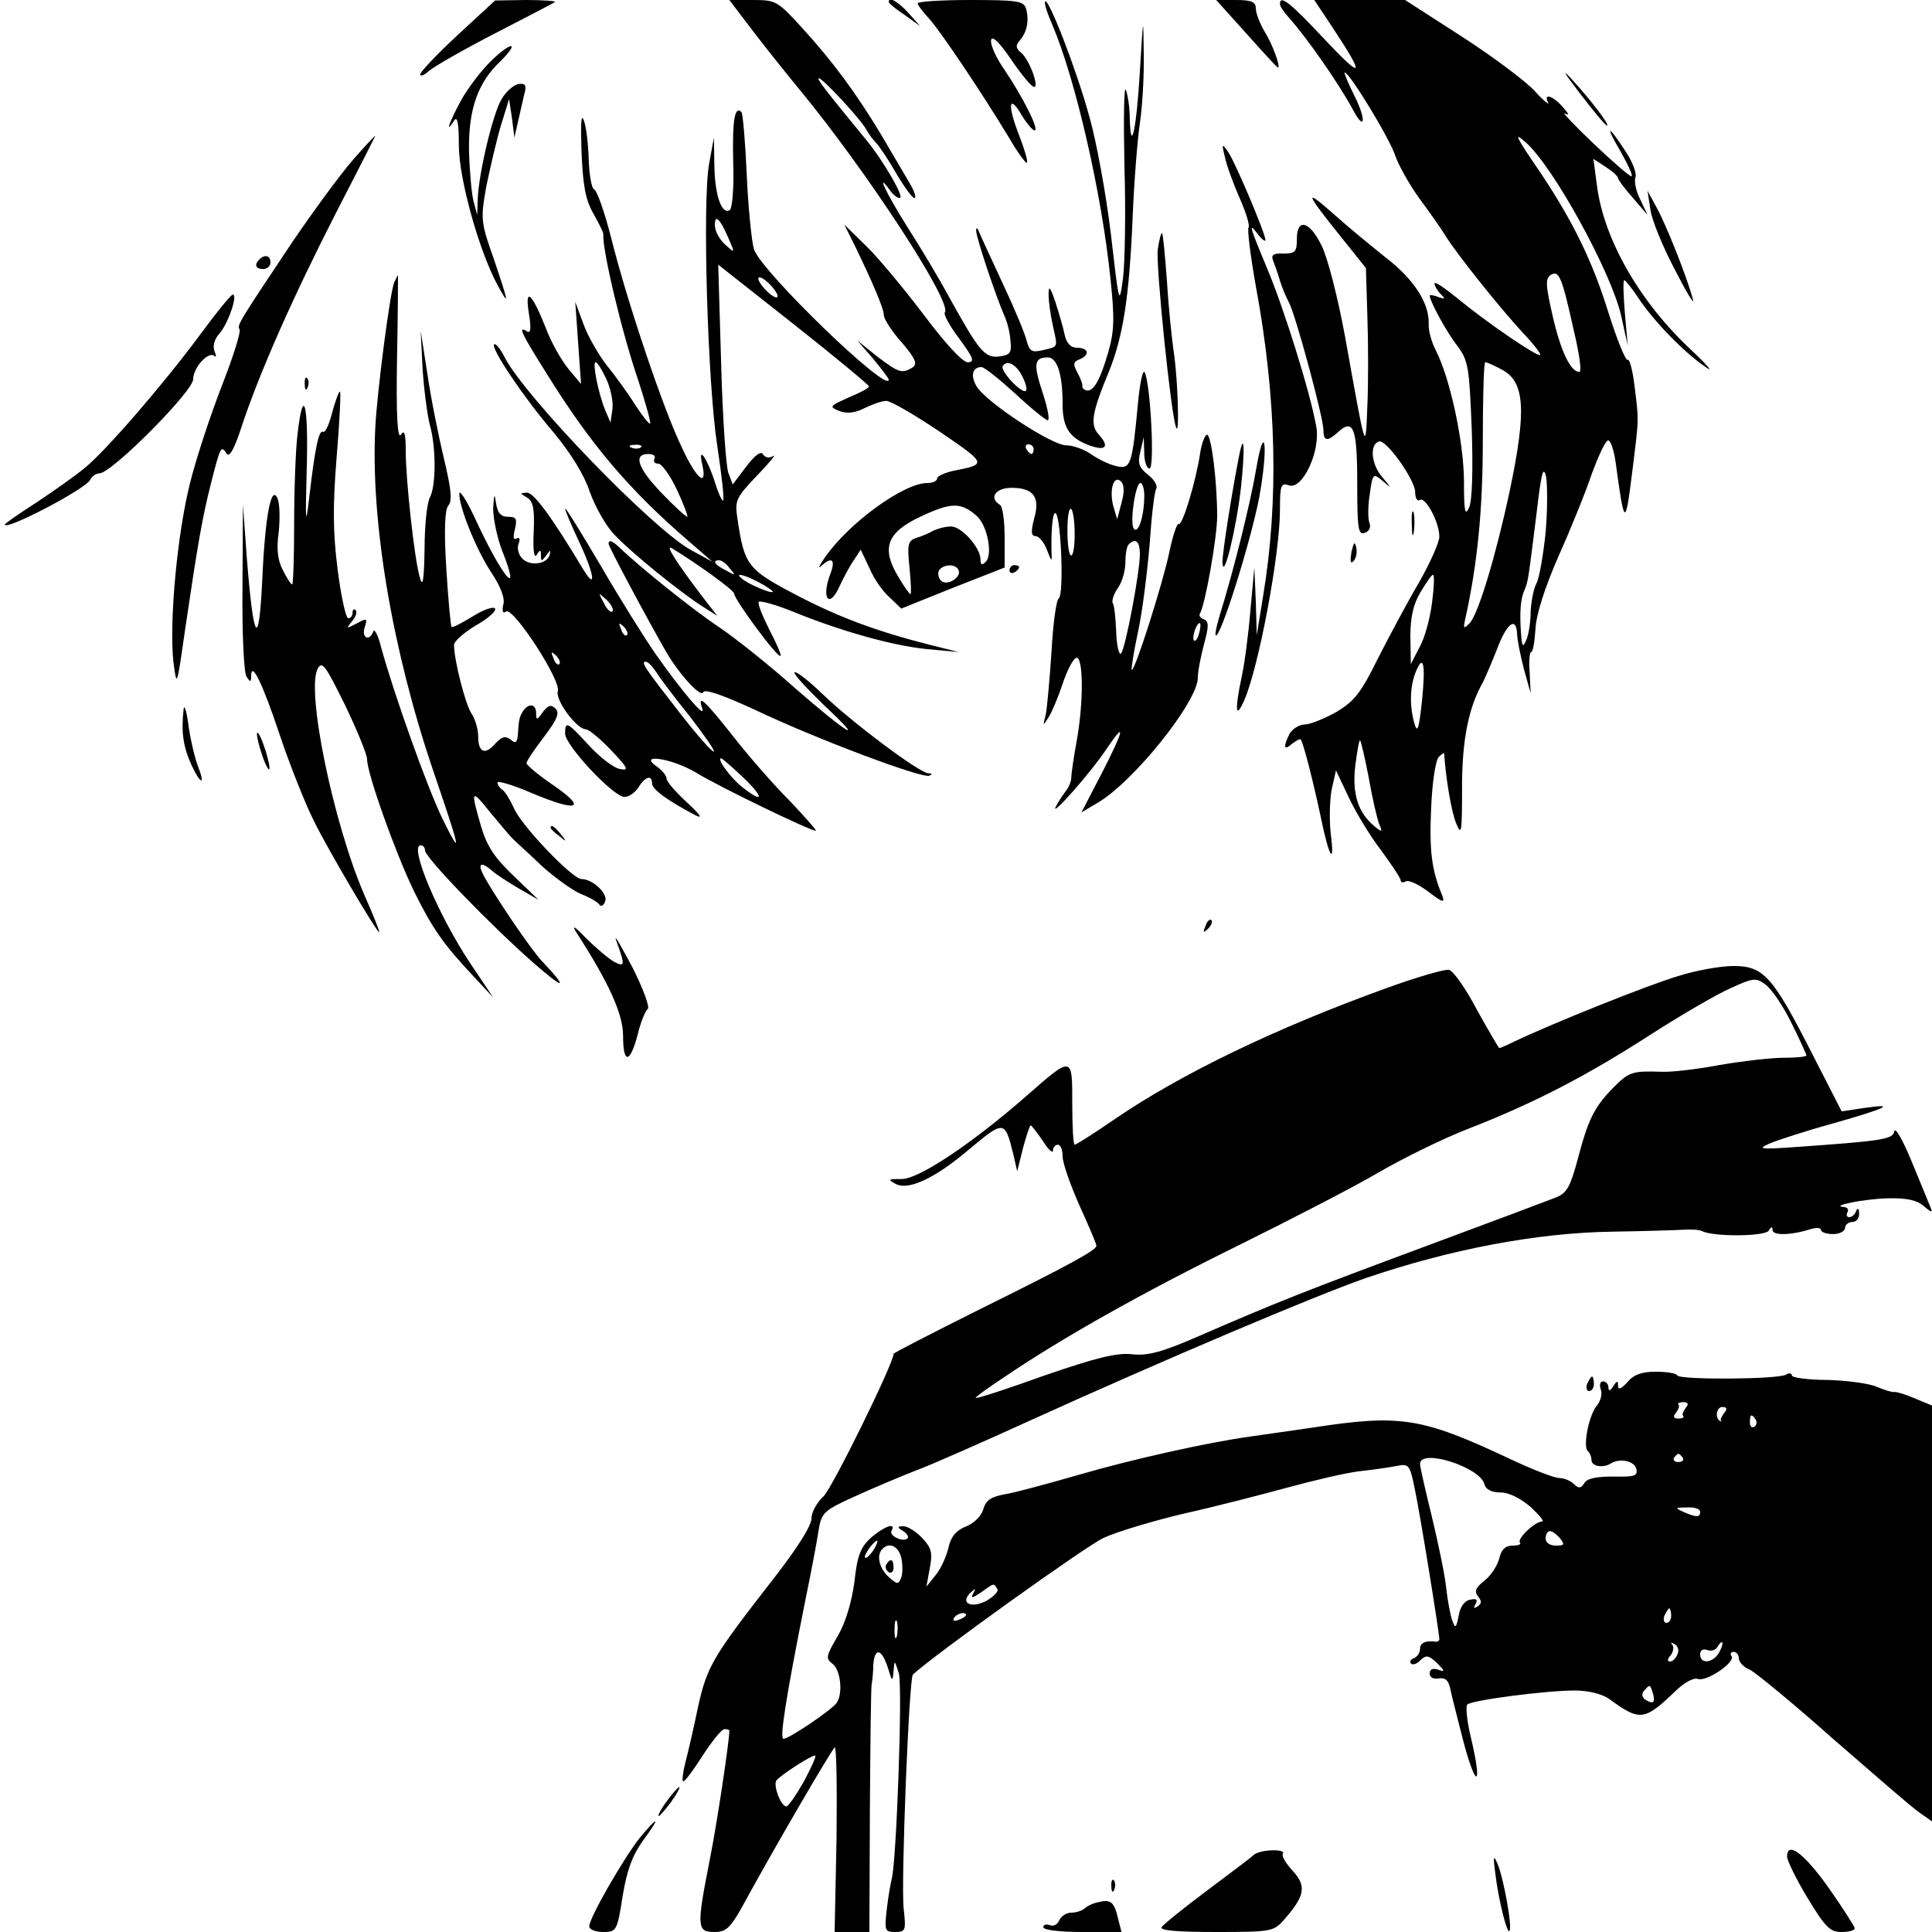 <?xml version="1.0" standalone="no"?>
<!DOCTYPE svg PUBLIC "-//W3C//DTD SVG 20010904//EN"
 "http://www.w3.org/TR/2001/REC-SVG-20010904/DTD/svg10.dtd">
<svg version="1.0" xmlns="http://www.w3.org/2000/svg"
 width="400pt" height="400pt" viewBox="0 0 400 400"
 preserveAspectRatio="xMidYMid meet">
<g transform="translate(0,400) scale(0.1,-0.1)"
fill="#000000" stroke="none">
<path d="M947 3927 c-43 -40 -77 -76 -77 -81 0 -5 8 -2 18 7 10 9 71 44 137
78 66 34 122 63 124 65 2 2 -25 4 -60 4 l-64 -1 -78 -72z"/>
<path d="M1561 3933 c29 -38 71 -90 94 -118 138 -167 319 -444 301 -462 -3 -3
10 -28 30 -54 30 -41 33 -49 17 -49 -11 1 -46 39 -91 99 -41 54 -94 118 -119
142 l-45 44 20 -40 c38 -78 62 -134 62 -148 0 -7 16 -33 37 -56 29 -34 33 -45
22 -52 -22 -13 -28 -11 -73 23 l-41 33 33 -38 c17 -21 32 -40 32 -43 0 -31
-265 225 -279 270 -5 17 -12 87 -15 155 -3 68 -8 126 -11 129 -14 14 -19 -18
-17 -103 2 -53 -2 -96 -7 -100 -17 -10 -31 31 -32 92 l-1 58 -10 -55 c-14 -78
-3 -454 17 -583 9 -60 15 -111 12 -113 -2 -2 -10 15 -17 38 -16 50 -36 78 -26
36 11 -49 -12 -30 -42 35 -39 80 -114 304 -146 432 -14 55 -30 101 -36 103 -5
2 -10 29 -11 60 -1 32 -5 68 -10 82 -6 17 -7 -5 -5 -65 3 -69 8 -99 25 -128
11 -20 21 -39 20 -42 -2 -33 39 -206 73 -304 15 -47 26 -86 24 -88 -2 -2 -16
16 -31 39 -15 24 -42 61 -59 82 -17 22 -39 60 -48 85 l-17 46 6 -85 6 -85 -26
31 c-14 17 -36 55 -47 85 -29 73 -44 86 -35 30 5 -31 4 -42 -4 -37 -19 12 -13
-2 38 -83 94 -152 174 -246 301 -355 l45 -39 -44 24 c-78 42 -344 317 -386
399 -9 18 -19 30 -22 27 -7 -8 59 -107 122 -181 36 -43 64 -88 76 -124 11 -31
34 -72 52 -90 35 -37 135 -118 182 -148 l30 -19 -31 40 c-54 71 -78 109 -63
100 51 -31 129 -87 129 -94 0 -12 90 -134 96 -129 2 3 -9 27 -24 56 -14 28
-24 53 -21 56 3 3 35 -6 70 -20 100 -41 208 -71 279 -78 l65 -6 -60 15 c-110
28 -189 57 -280 105 -97 51 -104 60 -118 155 -6 38 -4 44 40 90 26 27 41 45
34 41 -8 -5 -16 -4 -21 3 -4 8 -16 0 -35 -25 l-28 -37 -9 24 c-5 13 -12 116
-15 228 l-6 203 156 -123 c86 -68 156 -126 156 -129 1 -3 -18 -13 -42 -23 -40
-18 -41 -19 -19 -28 16 -6 32 -4 52 6 16 8 36 15 45 15 9 0 59 -29 111 -64 98
-67 98 -67 27 -81 -18 -4 -33 -11 -33 -16 0 -5 -9 -9 -20 -9 -49 0 -163 -83
-212 -154 -12 -17 -15 -25 -8 -18 22 20 30 14 20 -14 -21 -53 -3 -77 19 -26 7
15 19 38 28 51 l15 23 18 -38 c9 -22 28 -49 42 -61 l24 -23 107 43 107 42 0
62 c0 34 -4 65 -10 68 -23 14 -9 35 24 35 46 0 60 -19 47 -64 -7 -27 -6 -36 3
-36 7 0 17 -12 23 -27 11 -28 11 -28 10 -3 -1 48 3 83 9 77 11 -11 17 -169 6
-176 -5 -3 -12 -53 -15 -111 -4 -58 -9 -116 -12 -130 -6 -23 -6 -24 6 -5 7 11
20 42 29 69 9 28 22 52 28 54 15 5 16 -91 1 -173 -6 -33 -11 -67 -11 -75 0 -8
-6 -22 -13 -30 -6 -8 -15 -22 -19 -30 -13 -26 72 70 104 118 42 63 38 42 -10
-51 l-41 -79 32 19 c74 42 209 210 209 260 0 13 6 44 13 70 10 37 10 47 -1 51
-6 2 -10 7 -8 11 11 17 36 159 36 202 0 72 -12 169 -21 169 -4 0 -11 -17 -14
-37 -9 -60 -37 -153 -45 -148 -3 2 -12 -24 -19 -58 -13 -63 -72 -249 -78 -244
-1 2 4 37 13 78 9 41 19 122 24 180 4 59 10 112 14 117 3 6 -4 19 -17 29 -19
15 -22 24 -16 48 l7 30 1 -32 c0 -18 5 -33 11 -33 11 0 2 176 -10 199 -4 7
-10 -22 -14 -64 -12 -129 -15 -137 -45 -130 -14 3 -37 14 -51 24 -14 10 -38
19 -52 19 -29 -1 -166 89 -186 122 -13 22 -9 40 10 40 6 0 37 -25 70 -55 32
-30 63 -55 67 -55 5 0 0 25 -10 56 -20 60 -18 74 10 74 20 0 31 -35 31 -97 0
-46 13 -68 50 -83 37 -15 49 -7 26 19 -20 21 -16 45 20 132 29 72 42 152 49
319 3 74 10 162 15 195 5 33 9 98 8 145 -1 80 -1 78 -8 -38 -7 -119 -19 -175
-21 -96 0 21 -4 47 -8 58 -4 10 -5 -60 -3 -157 3 -97 1 -202 -3 -234 -8 -57
-8 -54 -25 92 -10 83 -30 193 -45 245 -27 98 -84 244 -91 237 -3 -2 4 -24 15
-49 48 -113 102 -349 120 -524 9 -85 8 -110 -5 -155 -17 -58 -31 -82 -46 -77
-5 2 -8 6 -7 8 1 3 -3 15 -10 28 -10 18 -9 23 4 28 22 9 19 24 -5 24 -13 0
-22 9 -26 28 -3 15 -12 45 -19 67 -11 32 -14 35 -14 15 0 -14 4 -43 9 -65 10
-46 12 -42 -21 -50 -22 -5 -27 -3 -33 18 -3 14 -25 67 -49 118 -24 52 -47 101
-50 109 -3 8 -6 10 -6 3 -1 -12 42 -140 59 -178 5 -11 11 -33 12 -50 3 -26 -1
-30 -23 -33 -30 -4 -42 11 -104 123 -21 39 -60 104 -87 146 -44 70 -67 119
-34 73 8 -10 17 -16 20 -13 6 5 -37 78 -67 115 -88 107 -105 129 -102 132 4 4
87 -84 99 -107 5 -9 14 -21 20 -27 6 -6 25 -34 41 -62 17 -29 34 -52 38 -52 5
0 0 15 -11 33 -10 17 -36 61 -57 97 -51 85 -100 152 -165 223 -50 55 -54 57
-101 57 l-49 0 51 -67z m-52 -428 c13 -30 13 -30 -8 -11 -12 11 -21 28 -21 40
0 24 11 13 29 -29z m101 -118 c0 -6 -9 -2 -20 8 -11 10 -20 23 -20 28 0 6 9 2
20 -8 11 -10 20 -23 20 -28z m-355 -171 c9 -19 15 -47 13 -63 l-4 -28 -11 26
c-14 33 -27 99 -20 99 4 0 13 -15 22 -34z m862 4 c7 -14 10 -26 7 -29 -7 -8
-54 41 -48 51 9 14 28 4 41 -22z m-790 -146 c-3 -3 -12 -4 -19 -1 -8 3 -5 6 6
6 11 1 17 -2 13 -5z m813 -4 c0 -5 -2 -10 -4 -10 -3 0 -8 5 -11 10 -3 6 -1 10
4 10 6 0 11 -4 11 -10z m-785 -20 c-3 -5 0 -10 8 -10 7 0 25 -25 39 -55 14
-30 23 -55 21 -55 -3 0 -27 22 -53 49 -49 51 -60 81 -28 81 11 0 16 -4 13 -10z
m967 -91 l-9 -34 -8 27 c-9 34 1 66 16 51 7 -7 7 -22 1 -44z m47 9 c-1 -40
-13 -75 -22 -62 -8 14 4 94 14 94 5 0 9 -15 8 -32z m-347 -36 c22 -19 34 -80
19 -95 -8 -8 -11 -7 -11 5 0 24 -39 68 -61 68 -11 0 -27 -4 -37 -9 -9 -5 -25
-12 -36 -15 -16 -6 -18 -13 -13 -61 3 -30 4 -55 2 -55 -2 0 -13 15 -24 34 -37
60 -26 93 44 126 64 30 84 31 117 2z m203 -38 c0 -24 -3 -44 -7 -44 -5 0 -8
23 -8 52 0 28 3 48 8 44 4 -4 7 -28 7 -52z m135 -41 c0 -38 -30 -196 -39 -206
-4 -4 -9 15 -10 44 -1 28 -4 56 -7 60 -3 5 2 19 10 31 9 12 16 36 16 54 0 17
3 34 7 37 14 14 23 6 23 -20z m-849 -30 c13 -15 12 -15 -8 -4 -24 12 -29 21
-14 21 5 0 15 -7 22 -17z m473 -2 c9 -15 -23 -36 -36 -23 -5 5 -7 15 -4 21 9
13 33 14 40 2z m-414 -26 c17 -9 30 -18 30 -20 0 -6 -52 16 -64 27 -16 13 3 9
34 -7z m913 -105 c-3 -12 -8 -19 -11 -16 -5 6 5 36 12 36 2 0 2 -9 -1 -20z"/>
<path d="M1840 3996 c0 -3 15 -15 33 -27 l32 -23 -24 27 c-22 24 -41 35 -41
23z"/>
<path d="M1900 3993 c0 -4 11 -18 24 -32 25 -28 110 -155 165 -246 18 -31 35
-54 37 -52 3 2 -5 28 -16 57 -25 63 -21 87 5 42 11 -18 23 -32 27 -32 11 0
-26 72 -64 128 -16 23 -28 50 -26 59 2 10 17 -4 42 -41 21 -31 42 -56 47 -56
11 0 -10 57 -27 71 -11 9 -12 15 -2 26 15 18 19 42 12 66 -5 15 -19 17 -115
17 -60 0 -109 -3 -109 -7z"/>
<path d="M2581 3930 c34 -38 63 -70 65 -70 6 0 -11 48 -28 75 -10 17 -18 38
-18 48 0 13 -9 17 -41 17 l-41 0 63 -70z"/>
<path d="M2650 3992 c0 -5 8 -17 18 -28 37 -41 104 -137 133 -191 25 -47 28
-21 4 27 -14 28 -23 50 -21 50 10 0 94 -138 105 -173 7 -20 29 -59 49 -87 20
-27 45 -62 54 -77 24 -39 113 -150 160 -201 22 -23 39 -45 37 -47 -5 -5 -112
68 -171 117 -27 22 -48 36 -48 31 0 -5 6 -15 13 -22 10 -10 9 -11 -5 -6 -10 4
-18 5 -18 3 0 -11 35 -76 58 -105 22 -30 24 -44 29 -170 3 -85 1 -148 -5 -163
-9 -20 -11 -10 -11 56 -1 82 -29 211 -58 268 -9 17 -16 42 -15 56 1 43 -31 92
-88 136 -30 24 -79 64 -109 91 -62 55 -59 45 15 -47 l52 -65 3 -100 c2 -55 2
-138 0 -185 -4 -97 -2 -103 -46 142 -15 82 -37 167 -49 190 -25 51 -51 57 -51
13 0 -26 -3 -30 -28 -30 -21 1 -26 -3 -21 -15 3 -8 10 -27 14 -41 4 -14 13
-35 19 -46 14 -27 71 -238 71 -263 0 -24 8 -25 31 -4 31 28 39 8 39 -106 0
-95 2 -109 16 -103 9 3 13 12 9 21 -3 9 -3 35 1 59 6 44 7 44 28 26 18 -15 17
-14 -2 9 -23 26 -27 68 -7 74 15 5 75 -80 75 -105 0 -12 4 -20 10 -16 11 7 40
-46 40 -76 0 -12 -19 -54 -41 -93 -23 -39 -61 -110 -85 -157 -36 -73 -49 -90
-87 -113 -25 -14 -55 -26 -66 -26 -11 0 -25 -9 -31 -19 -14 -28 -12 -36 5 -21
9 7 17 11 18 9 6 -8 28 -96 42 -163 17 -83 29 -100 20 -31 -3 28 -2 68 2 90
l9 40 26 -55 c14 -30 44 -80 67 -110 22 -30 41 -58 41 -63 0 -4 5 -5 10 -2 6
4 27 -6 47 -21 30 -23 35 -24 29 -8 -22 52 -27 93 -23 180 2 52 9 100 16 107
6 6 11 9 11 7 3 -49 15 -122 25 -145 11 -27 12 -18 12 75 0 100 14 166 43 217
5 10 18 40 29 68 20 54 40 70 42 33 0 -12 7 -45 14 -73 l14 -50 -2 43 c-2 23
0 42 3 42 4 0 7 21 9 47 1 29 19 86 48 152 26 58 57 135 69 171 13 35 27 66
33 68 5 2 12 -18 16 -45 18 -133 20 -135 34 -23 15 120 14 107 5 182 -4 32
-10 55 -14 53 -4 -3 -22 41 -40 98 -32 104 -73 188 -139 287 -54 79 -58 88
-33 66 57 -49 177 -268 198 -358 l14 -63 -6 68 c-3 37 -4 67 -1 67 2 0 16 -17
29 -37 32 -48 94 -112 138 -142 19 -14 7 1 -27 33 -107 99 -183 230 -197 344
l-7 53 26 -17 c14 -9 25 -19 25 -23 0 -3 14 -22 31 -41 l30 -35 -15 32 c-9 17
-13 38 -10 46 3 9 -7 34 -22 56 -36 55 -41 52 -8 -4 14 -25 25 -48 22 -50 -2
-2 -37 28 -78 67 -41 39 -68 68 -60 63 10 -5 8 -1 -4 13 -21 24 -41 30 -31 10
4 -7 -9 3 -27 23 -18 20 -86 71 -151 113 l-118 76 -94 0 -94 0 38 -57 c68
-103 64 -110 -16 -25 -73 78 -93 93 -93 74z m609 -679 c11 -46 16 -83 11 -83
-18 0 -38 41 -55 114 -15 66 -16 79 -4 87 17 10 23 -5 48 -118z m-150 -78 c48
-25 52 -83 17 -250 -29 -136 -65 -255 -83 -275 -13 -13 -14 -12 -9 10 25 113
36 225 36 368 0 89 2 162 5 162 4 0 19 -7 34 -15z m91 -338 c-5 -47 -13 -94
-19 -105 -6 -11 -11 -38 -12 -59 0 -21 -4 -47 -9 -58 -7 -17 -9 -14 -11 15 -3
44 -1 71 8 90 7 18 7 19 24 155 10 85 14 103 20 78 3 -18 3 -70 -1 -116z
m-235 -144 c-4 -32 -15 -74 -26 -93 l-18 -35 -1 57 c0 40 6 67 21 92 12 20 23
36 26 36 3 0 2 -26 -2 -57z m-21 -205 c-6 -54 -9 -67 -15 -48 -11 37 -10 76 1
106 17 43 22 21 14 -58z m-110 -159 c7 -41 17 -83 21 -94 8 -18 7 -19 -9 -6
-34 28 -47 67 -40 126 4 31 8 54 10 52 2 -2 10 -37 18 -78z"/>
<path d="M1017 3874 c-20 -19 -48 -56 -62 -81 -24 -44 -35 -74 -15 -43 7 11
10 -5 10 -51 0 -69 42 -219 80 -289 25 -46 24 -40 -8 55 -27 76 -27 82 -15
150 8 38 21 95 30 125 l17 55 6 -40 5 -40 7 31 c4 18 10 43 13 57 6 21 3 25
-12 23 -10 -2 -26 -16 -35 -32 -18 -31 -47 -153 -49 -207 l-1 -32 -8 30 c-4
17 -8 64 -9 105 -1 85 19 140 65 183 15 15 26 29 23 31 -3 3 -22 -10 -42 -30z"/>
<path d="M3270 3808 c29 -38 54 -68 57 -68 7 0 -31 50 -72 95 -23 25 -17 15
15 -27z"/>
<path d="M729 3667 c-25 -29 -81 -105 -125 -170 -113 -169 -113 -170 -108
-179 3 -5 -13 -56 -36 -115 -23 -59 -53 -149 -66 -201 -27 -105 -44 -290 -35
-372 7 -54 7 -54 24 65 27 183 36 234 54 305 19 75 21 79 32 61 6 -9 16 9 31
55 37 112 106 268 195 442 46 89 83 162 82 161 -1 0 -23 -23 -48 -52z"/>
<path d="M2536 3675 c3 -16 17 -54 30 -84 13 -29 22 -57 19 -62 -3 -4 4 -59
15 -121 43 -232 48 -444 15 -643 l-13 -80 -2 70 -3 70 -8 -87 c-4 -49 -12
-111 -18 -138 -15 -71 -13 -91 5 -50 30 68 74 303 74 394 0 52 2 57 19 51 28
-9 66 72 56 123 -13 72 -67 244 -101 325 -38 91 -40 99 -19 71 8 -10 15 -15
15 -11 0 13 -62 160 -77 182 -13 19 -14 18 -7 -10z"/>
<path d="M3417 3566 c3 -22 26 -78 51 -125 24 -47 41 -75 37 -61 -11 43 -55
154 -75 190 l-19 35 6 -39z"/>
<path d="M2397 3483 c-4 -33 27 -340 38 -368 7 -21 4 92 -4 150 -5 33 -12 102
-15 154 -4 52 -8 96 -10 98 -2 2 -6 -13 -9 -34z"/>
<path d="M537 3463 c-11 -11 -8 -20 8 -20 8 0 15 6 15 14 0 14 -12 17 -23 6z"/>
<path d="M816 3415 c-9 -24 -35 -224 -39 -300 -10 -194 35 -460 119 -708 58
-170 62 -187 20 -102 -32 66 -100 257 -127 355 -6 25 -14 39 -16 33 -8 -22
-25 -14 -18 8 6 19 5 20 -17 8 -21 -11 -22 -11 -9 5 8 9 11 19 7 23 -3 3 -6 1
-6 -5 0 -7 -4 -12 -9 -12 -5 0 -15 46 -22 101 -10 79 -10 132 -2 233 6 72 9
133 7 135 -2 2 -9 -17 -16 -42 -6 -25 -15 -44 -19 -41 -9 5 -17 -34 -29 -138
-7 -60 -8 -50 -5 60 4 135 -7 178 -19 73 -4 -32 -7 -115 -7 -185 0 -69 -2
-126 -4 -126 -3 0 -11 13 -19 29 -11 20 -14 44 -9 79 3 28 2 59 -2 69 -13 32
-26 -32 -32 -167 -7 -146 -18 -131 -32 45 l-8 110 -1 -170 c-1 -95 3 -177 8
-185 8 -13 10 -13 10 0 0 33 23 -13 59 -121 21 -63 53 -143 71 -179 30 -61
130 -230 135 -230 2 0 -12 35 -31 78 -64 148 -121 424 -96 468 9 16 16 6 56
-75 25 -52 46 -103 46 -113 0 -30 60 -197 97 -273 38 -77 61 -110 123 -176
l41 -44 -47 70 c-66 99 -128 245 -103 245 5 0 9 -5 9 -11 0 -14 133 -152 225
-233 64 -56 73 -55 18 3 -23 24 -99 136 -122 179 -13 25 -5 29 18 9 9 -8 34
-24 56 -37 l40 -23 -51 49 c-40 38 -56 62 -68 103 -22 76 -21 79 19 29 19 -23
40 -48 47 -55 7 -7 35 -32 61 -57 27 -24 63 -50 80 -57 18 -7 35 -17 38 -22 3
-5 9 -2 12 7 6 16 -26 46 -49 46 -19 0 -126 112 -140 147 -8 17 -18 34 -24 38
-5 3 -10 10 -10 15 0 4 32 -5 71 -22 95 -40 116 -33 45 16 -31 21 -56 42 -56
46 0 4 16 28 36 54 28 37 33 50 24 59 -9 9 -15 7 -26 -7 -12 -17 -14 -18 -14
-3 0 20 -15 22 -27 5 -8 -13 -9 -18 -11 -52 -2 -14 -5 -16 -15 -7 -11 8 -18 6
-32 -9 -21 -24 -35 -18 -35 16 0 14 -6 35 -14 47 -13 20 -36 111 -36 142 0 7
20 25 45 40 25 14 43 30 40 35 -3 5 -24 -2 -46 -16 -23 -14 -42 -24 -44 -22
-2 2 -7 56 -11 121 -5 80 -3 121 4 130 9 10 6 35 -9 98 -11 46 -27 125 -34
174 l-14 90 4 -80 c3 -44 10 -96 15 -115 13 -45 13 -126 0 -150 -6 -11 -11
-59 -11 -107 -1 -66 -4 -81 -10 -58 -11 38 -29 201 -29 262 0 36 -3 44 -10 33
-7 -10 -10 39 -8 158 2 94 2 172 2 172 -1 0 -4 -7 -8 -15z"/>
<path d="M415 3308 c-77 -104 -198 -244 -241 -278 -18 -15 -62 -46 -98 -70
-36 -23 -66 -44 -66 -46 0 -14 170 75 177 93 3 7 12 13 19 13 25 0 194 170
194 195 0 24 32 59 44 48 4 -4 4 1 0 10 -4 11 0 25 10 36 18 20 39 81 28 81
-4 0 -34 -37 -67 -82z"/>
<path d="M631 3204 c0 -11 3 -14 6 -6 3 7 2 16 -1 19 -3 4 -6 -2 -5 -13z"/>
<path d="M2601 3030 c-13 -76 -48 -215 -76 -305 -8 -27 -11 -45 -6 -40 16 17
80 227 91 302 16 99 7 137 -9 43z"/>
<path d="M2566 3059 c-14 -69 -36 -207 -35 -224 2 -39 28 68 38 153 9 83 7
121 -3 71z"/>
<path d="M951 2978 c-1 -27 36 -119 68 -166 18 -28 27 -51 23 -64 -3 -14 -1
-19 6 -14 15 9 114 -143 107 -165 -6 -18 39 -79 58 -79 6 0 29 -19 52 -43 36
-38 38 -43 18 -39 -12 2 -41 24 -63 48 -46 50 -50 52 -50 25 0 -24 100 -131
123 -131 9 0 22 9 29 20 14 23 28 26 28 8 0 -12 31 -35 90 -66 16 -8 10 1 -17
26 -24 22 -43 44 -43 50 0 6 -9 17 -20 25 -41 28 31 17 80 -12 45 -28 237
-121 249 -121 3 0 -22 28 -55 63 -34 34 -87 95 -118 135 -57 72 -73 87 -62 55
8 -24 -44 38 -96 112 -23 33 -75 116 -115 185 -40 68 -73 121 -73 117 0 -4 14
-37 31 -73 30 -65 34 -98 6 -52 -66 110 -102 158 -116 158 -15 -1 -15 -1 0
-10 13 -8 16 -23 14 -71 -2 -38 1 -56 6 -48 7 12 9 11 9 -1 0 -13 1 -13 11 0
8 12 10 12 7 1 -6 -20 -43 -24 -58 -6 -7 8 -10 22 -6 30 3 10 2 13 -5 10 -6
-4 -7 3 -3 19 5 22 3 26 -14 26 -15 0 -22 8 -25 28 -3 22 -4 20 -6 -10 0 -21
8 -61 19 -89 41 -104 -1 -53 -58 71 -17 36 -31 57 -31 48z m317 -244 c-4 -3
-12 5 -18 18 -12 22 -12 22 6 6 10 -10 15 -20 12 -24z m30 -49 c-3 -3 -9 2
-12 12 -6 14 -5 15 5 6 7 -7 10 -15 7 -18z m-140 -60 c-3 -3 -9 2 -12 12 -6
14 -5 15 5 6 7 -7 10 -15 7 -18z m201 -17 c8 -13 39 -54 69 -91 29 -38 52 -70
50 -73 -3 -2 -34 33 -69 78 -75 96 -83 108 -72 108 5 0 14 -10 22 -22z m180
-218 c44 -42 42 -55 -3 -19 -23 18 -53 59 -43 59 2 0 23 -18 46 -40z"/>
<path d="M2923 2915 c0 -22 2 -30 4 -17 2 12 2 30 0 40 -3 9 -5 -1 -4 -23z"/>
<path d="M1260 2874 c0 -6 83 -161 120 -225 27 -46 72 -95 76 -82 3 7 41 -6
110 -38 129 -61 343 -141 358 -135 7 3 6 5 -2 5 -19 1 -159 106 -219 164 -29
28 -55 48 -58 45 -3 -3 25 -33 61 -68 92 -86 48 -59 -62 37 -49 44 -118 99
-153 123 -56 37 -169 128 -209 167 -15 14 -22 16 -22 7z"/>
<path d="M2798 2857 c-3 -19 -2 -25 4 -19 6 6 8 18 6 28 -3 14 -5 12 -10 -9z"/>
<path d="M2090 2819 c0 -5 5 -7 10 -4 6 3 10 8 10 11 0 2 -4 4 -10 4 -5 0 -10
-5 -10 -11z"/>
<path d="M380 2530 c-5 -45 -1 -75 16 -113 20 -43 30 -44 13 -1 -6 16 -15 54
-19 84 -4 30 -9 44 -10 30z"/>
<path d="M532 2480 c0 -8 6 -31 13 -50 7 -19 13 -28 13 -20 0 8 -6 31 -13 50
-7 19 -13 28 -13 20z"/>
<path d="M1140 2286 c0 -2 8 -10 18 -17 15 -13 16 -12 3 4 -13 16 -21 21 -21
13z"/>
<path d="M2496 2083 c-6 -14 -5 -15 5 -6 7 7 10 15 7 18 -3 3 -9 -2 -12 -12z"/>
<path d="M1193 2070 c68 -105 97 -170 97 -214 0 -59 14 -59 30 1 6 26 16 50
21 54 5 3 -9 41 -31 85 -23 43 -38 70 -35 59 20 -55 19 -58 -4 -46 -12 7 -38
29 -58 49 -23 24 -30 28 -20 12z"/>
<path d="M2870 1954 c-230 -83 -426 -178 -562 -271 -42 -29 -80 -53 -83 -53
-3 0 -5 38 -5 85 0 100 1 100 -96 15 -111 -97 -220 -170 -256 -171 -30 0 -31
-1 -12 -11 26 -12 78 12 144 67 80 67 80 67 98 -5 l8 -35 12 48 c7 26 14 47
16 47 2 0 13 -15 25 -32 11 -18 21 -27 21 -20 0 6 5 12 10 12 6 0 10 -11 10
-24 0 -14 16 -59 35 -102 19 -42 35 -79 35 -83 0 -9 -48 -36 -242 -132 -98
-49 -178 -90 -178 -92 0 -20 -127 -278 -145 -295 -14 -13 -25 -33 -25 -46 0
-15 -30 -62 -75 -120 -130 -167 -141 -185 -160 -271 -9 -44 -21 -95 -26 -114
-5 -19 -7 -37 -5 -39 3 -2 20 21 40 52 20 31 40 56 46 56 5 0 10 -1 10 -3 0
-23 -26 -195 -41 -270 -27 -137 -26 -147 10 -147 26 0 34 8 69 73 57 104 171
300 180 309 4 4 5 -81 4 -187 l-4 -195 36 0 36 0 1 253 c1 138 2 257 4 262 1
6 3 22 3 38 3 37 17 34 30 -5 9 -30 10 -31 12 -8 2 24 2 24 11 -5 8 -28 -5
-393 -15 -426 -2 -8 -7 -35 -10 -62 -5 -44 -4 -47 17 -47 22 0 23 3 18 48 -6
49 11 477 19 485 43 40 358 266 395 283 28 13 102 35 165 50 63 14 160 39 215
54 55 15 123 31 150 34 28 3 62 8 77 11 25 5 27 2 37 -47 11 -51 51 -299 51
-312 0 -3 -3 -5 -7 -5 -21 3 -33 -2 -33 -15 0 -8 -6 -16 -12 -19 -7 -2 -10 -7
-7 -11 4 -4 13 -1 20 7 12 11 17 10 34 -6 17 -17 17 -19 3 -14 -12 4 -18 1
-18 -8 0 -8 8 -12 19 -10 14 2 20 -4 24 -23 3 -15 16 -65 28 -112 26 -96 38
-88 15 10 -9 36 -12 68 -8 71 9 9 163 29 222 29 29 0 56 -7 71 -17 64 -47 73
-46 136 14 19 19 39 30 48 27 17 -7 78 34 70 47 -4 5 -1 9 4 9 6 0 11 -6 11
-13 0 -8 10 -19 23 -24 12 -6 90 -70 172 -143 83 -72 162 -141 178 -152 l27
-19 0 430 0 431 -36 15 c-19 8 -38 14 -42 13 -4 -1 -20 4 -37 11 -16 7 -63 13
-102 14 -40 0 -73 5 -73 9 0 5 -6 6 -12 2 -17 -10 -218 -11 -225 -2 -2 5 -23
8 -45 8 -29 0 -46 -6 -59 -22 -13 -14 -19 -16 -19 -7 0 11 -2 11 -10 -1 -6
-10 -10 -11 -10 -2 0 6 -5 12 -11 12 -6 0 -8 -7 -5 -16 4 -9 0 -24 -7 -33 -17
-19 -30 -84 -20 -95 5 -4 8 -13 8 -19 0 -13 24 -17 40 -7 19 12 50 5 53 -12 3
-14 -5 -16 -48 -15 -35 0 -55 -4 -60 -14 -7 -11 -12 -11 -22 -1 -6 6 -20 12
-30 12 -10 0 -57 18 -105 41 -179 84 -224 91 -401 64 -53 -8 -113 -16 -132
-19 -88 -12 -245 -47 -355 -79 -66 -19 -136 -38 -156 -41 -28 -5 -38 -13 -43
-30 -3 -13 -18 -29 -35 -36 -21 -8 -32 -21 -37 -43 -4 -18 -15 -43 -26 -57
l-20 -25 7 38 c6 32 4 42 -16 63 -12 13 -30 24 -38 24 -14 0 -14 -2 -1 -10 8
-5 12 -12 9 -15 -9 -9 -40 6 -33 16 10 18 -15 9 -42 -14 -22 -20 -29 -36 -35
-92 -6 -43 -18 -84 -35 -113 -24 -41 -25 -46 -10 -57 16 -12 22 -61 8 -81 -10
-14 -98 -74 -110 -74 -8 0 4 80 46 290 12 58 24 122 27 143 6 35 11 40 73 68
37 17 94 41 127 54 33 12 141 60 240 105 280 127 587 257 693 294 173 59 354
94 512 96 63 1 129 3 145 4 17 1 34 0 39 -3 25 -12 130 -11 138 1 5 9 8 9 8 1
0 -11 37 -11 78 2 12 4 22 3 22 -1 0 -5 11 -9 25 -9 14 0 25 6 25 13 0 6 7 12
15 12 8 0 15 8 14 18 0 10 -3 12 -6 5 -2 -7 -9 -13 -14 -13 -6 0 -7 5 -4 10 3
6 0 10 -7 11 -32 2 42 17 91 18 39 1 60 -4 74 -16 16 -14 19 -14 14 -3 -3 8
-21 51 -39 95 -18 44 -34 72 -36 63 -3 -17 -23 -20 -207 -33 -73 -5 -77 -4
-50 8 17 7 75 26 130 41 112 32 133 42 64 32 l-46 -7 -63 123 c-80 157 -99
178 -161 178 -26 0 -78 -9 -115 -21 -61 -18 -258 -97 -338 -135 -16 -8 -30
-14 -32 -14 -1 0 -22 36 -46 79 -23 44 -49 81 -58 83 -8 2 -67 -15 -130 -38z
m839 -72 c17 -34 31 -65 31 -67 0 -3 -21 -5 -47 -5 -27 0 -86 -7 -133 -15 -47
-9 -101 -15 -120 -14 -61 2 -67 0 -100 -33 -40 -41 -52 -66 -74 -150 -15 -55
-22 -68 -44 -77 -15 -6 -135 -51 -267 -100 -253 -94 -309 -116 -470 -186 -80
-35 -108 -42 -140 -39 -31 4 -73 -6 -183 -44 -78 -28 -142 -49 -142 -46 0 2
26 21 58 42 122 83 292 178 485 273 111 55 243 123 292 152 50 29 133 70 185
90 136 53 246 110 379 196 64 41 138 84 166 96 46 21 51 21 71 6 12 -9 36 -44
53 -79z m-219 -797 c-5 -7 -8 -14 -5 -17 3 -2 -2 -5 -10 -5 -10 0 -12 4 -5 12
5 7 8 14 5 17 -3 2 2 5 10 5 10 0 12 -4 5 -12z m80 -10 c-5 -7 -9 -14 -7 -16
1 -2 0 -3 -2 -1 -11 7 -7 29 5 29 9 0 11 -4 4 -12z m65 -14 c3 -5 2 -12 -3
-15 -5 -3 -9 1 -9 9 0 17 3 19 12 6z m-562 -133 c3 -12 15 -18 34 -18 17 0 41
-12 62 -30 18 -17 29 -30 24 -30 -15 0 -53 -36 -46 -44 3 -3 -3 -6 -15 -6 -15
0 -24 -8 -28 -27 -4 -15 -18 -36 -31 -46 -18 -14 -21 -22 -13 -32 8 -10 8 -15
-1 -21 -8 -5 -9 -3 -4 5 5 9 2 12 -11 9 -12 -2 -21 -15 -24 -33 -5 -26 -7 -27
-13 -11 -4 11 -10 42 -13 70 -3 28 -17 94 -30 148 -13 53 -24 101 -24 107 0
33 123 -6 133 -41z m411 54 c3 -5 -1 -9 -9 -9 -8 0 -12 4 -9 9 3 4 7 8 9 8 2
0 6 -4 9 -8z m36 -112 c0 -12 -8 -12 -35 0 -18 8 -17 9 8 9 15 1 27 -3 27 -9z
m-290 -55 c10 -13 9 -15 -9 -15 -12 0 -21 6 -21 15 0 8 4 15 9 15 5 0 14 -7
21 -15z m-1422 -25 c-7 -10 -14 -17 -17 -15 -4 4 18 35 25 35 2 0 -1 -9 -8
-20z m58 -15 c3 -14 3 -32 0 -41 -6 -15 -8 -15 -26 1 -20 18 -26 46 -13 58 14
15 33 6 39 -18z m199 -65 c3 -5 -8 -16 -24 -25 -32 -16 -54 -3 -31 18 10 9 11
9 5 -2 -6 -11 -2 -10 16 2 28 20 26 20 34 7z m1395 -55 c0 -8 -4 -15 -10 -15
-5 0 -7 7 -4 15 4 8 8 15 10 15 2 0 4 -7 4 -15z m-1460 1 c0 -2 -7 -7 -16 -10
-8 -3 -12 -2 -9 4 6 10 25 14 25 6z m-143 -43 c-3 -10 -5 -4 -5 12 0 17 2 24
5 18 2 -7 2 -21 0 -30z m1616 -38 c-3 -8 -10 -15 -15 -15 -7 0 -6 5 1 13 6 8
7 18 3 22 -4 5 -2 5 5 1 7 -4 10 -13 6 -21z m87 5 c-12 -23 -40 -27 -40 -5 0
8 6 12 14 9 8 -3 17 -1 21 5 11 19 16 12 5 -9z m-137 -89 c3 -14 1 -18 -9 -14
-15 6 -18 16 -7 26 9 10 10 9 16 -12z m-1759 -180 c-16 -28 -32 -51 -36 -51
-11 0 -27 42 -21 53 6 10 77 56 81 52 2 -2 -9 -26 -24 -54z"/>
<path d="M1835 761 c-3 -5 -1 -12 5 -16 5 -3 10 1 10 9 0 18 -6 21 -15 7z"/>
<path d="M3286 1135 c-3 -8 -1 -15 4 -15 6 0 10 7 10 15 0 8 -2 15 -4 15 -2 0
-6 -7 -10 -15z"/>
<path d="M1380 270 c-12 -16 -19 -30 -16 -30 2 0 14 14 26 30 12 17 19 30 16
30 -2 0 -14 -13 -26 -30z"/>
<path d="M1323 193 c-34 -44 -103 -164 -103 -181 0 -7 13 -12 29 -12 27 0 29
2 40 74 9 54 20 84 42 115 38 51 33 54 -8 4z"/>
<path d="M2595 159 c-5 -5 -49 -38 -97 -74 -47 -35 -89 -69 -93 -75 -4 -7 33
-10 113 -10 115 0 119 1 141 26 43 49 46 69 18 100 -14 15 -24 31 -21 36 7 11
-49 9 -61 -3z"/>
<path d="M3700 156 c0 -8 19 -47 42 -85 37 -61 47 -71 70 -71 16 0 28 3 28 8
-1 4 -24 41 -53 82 -50 71 -87 100 -87 66z"/>
<path d="M3096 120 c7 -56 24 -123 29 -118 7 6 -12 109 -24 138 -9 21 -10 18
-5 -20z"/>
<path d="M2301 94 c0 -11 3 -14 6 -6 3 7 2 16 -1 19 -3 4 -6 -2 -5 -13z"/>
<path d="M2275 62 c-11 -2 -24 -8 -29 -13 -6 -5 -18 -9 -28 -9 -10 0 -21 -7
-25 -16 -3 -8 -12 -13 -19 -10 -8 3 -14 1 -14 -4 0 -6 35 -10 81 -10 l81 0 -7
27 c-8 35 -15 41 -40 35z"/>
</g>
</svg>
